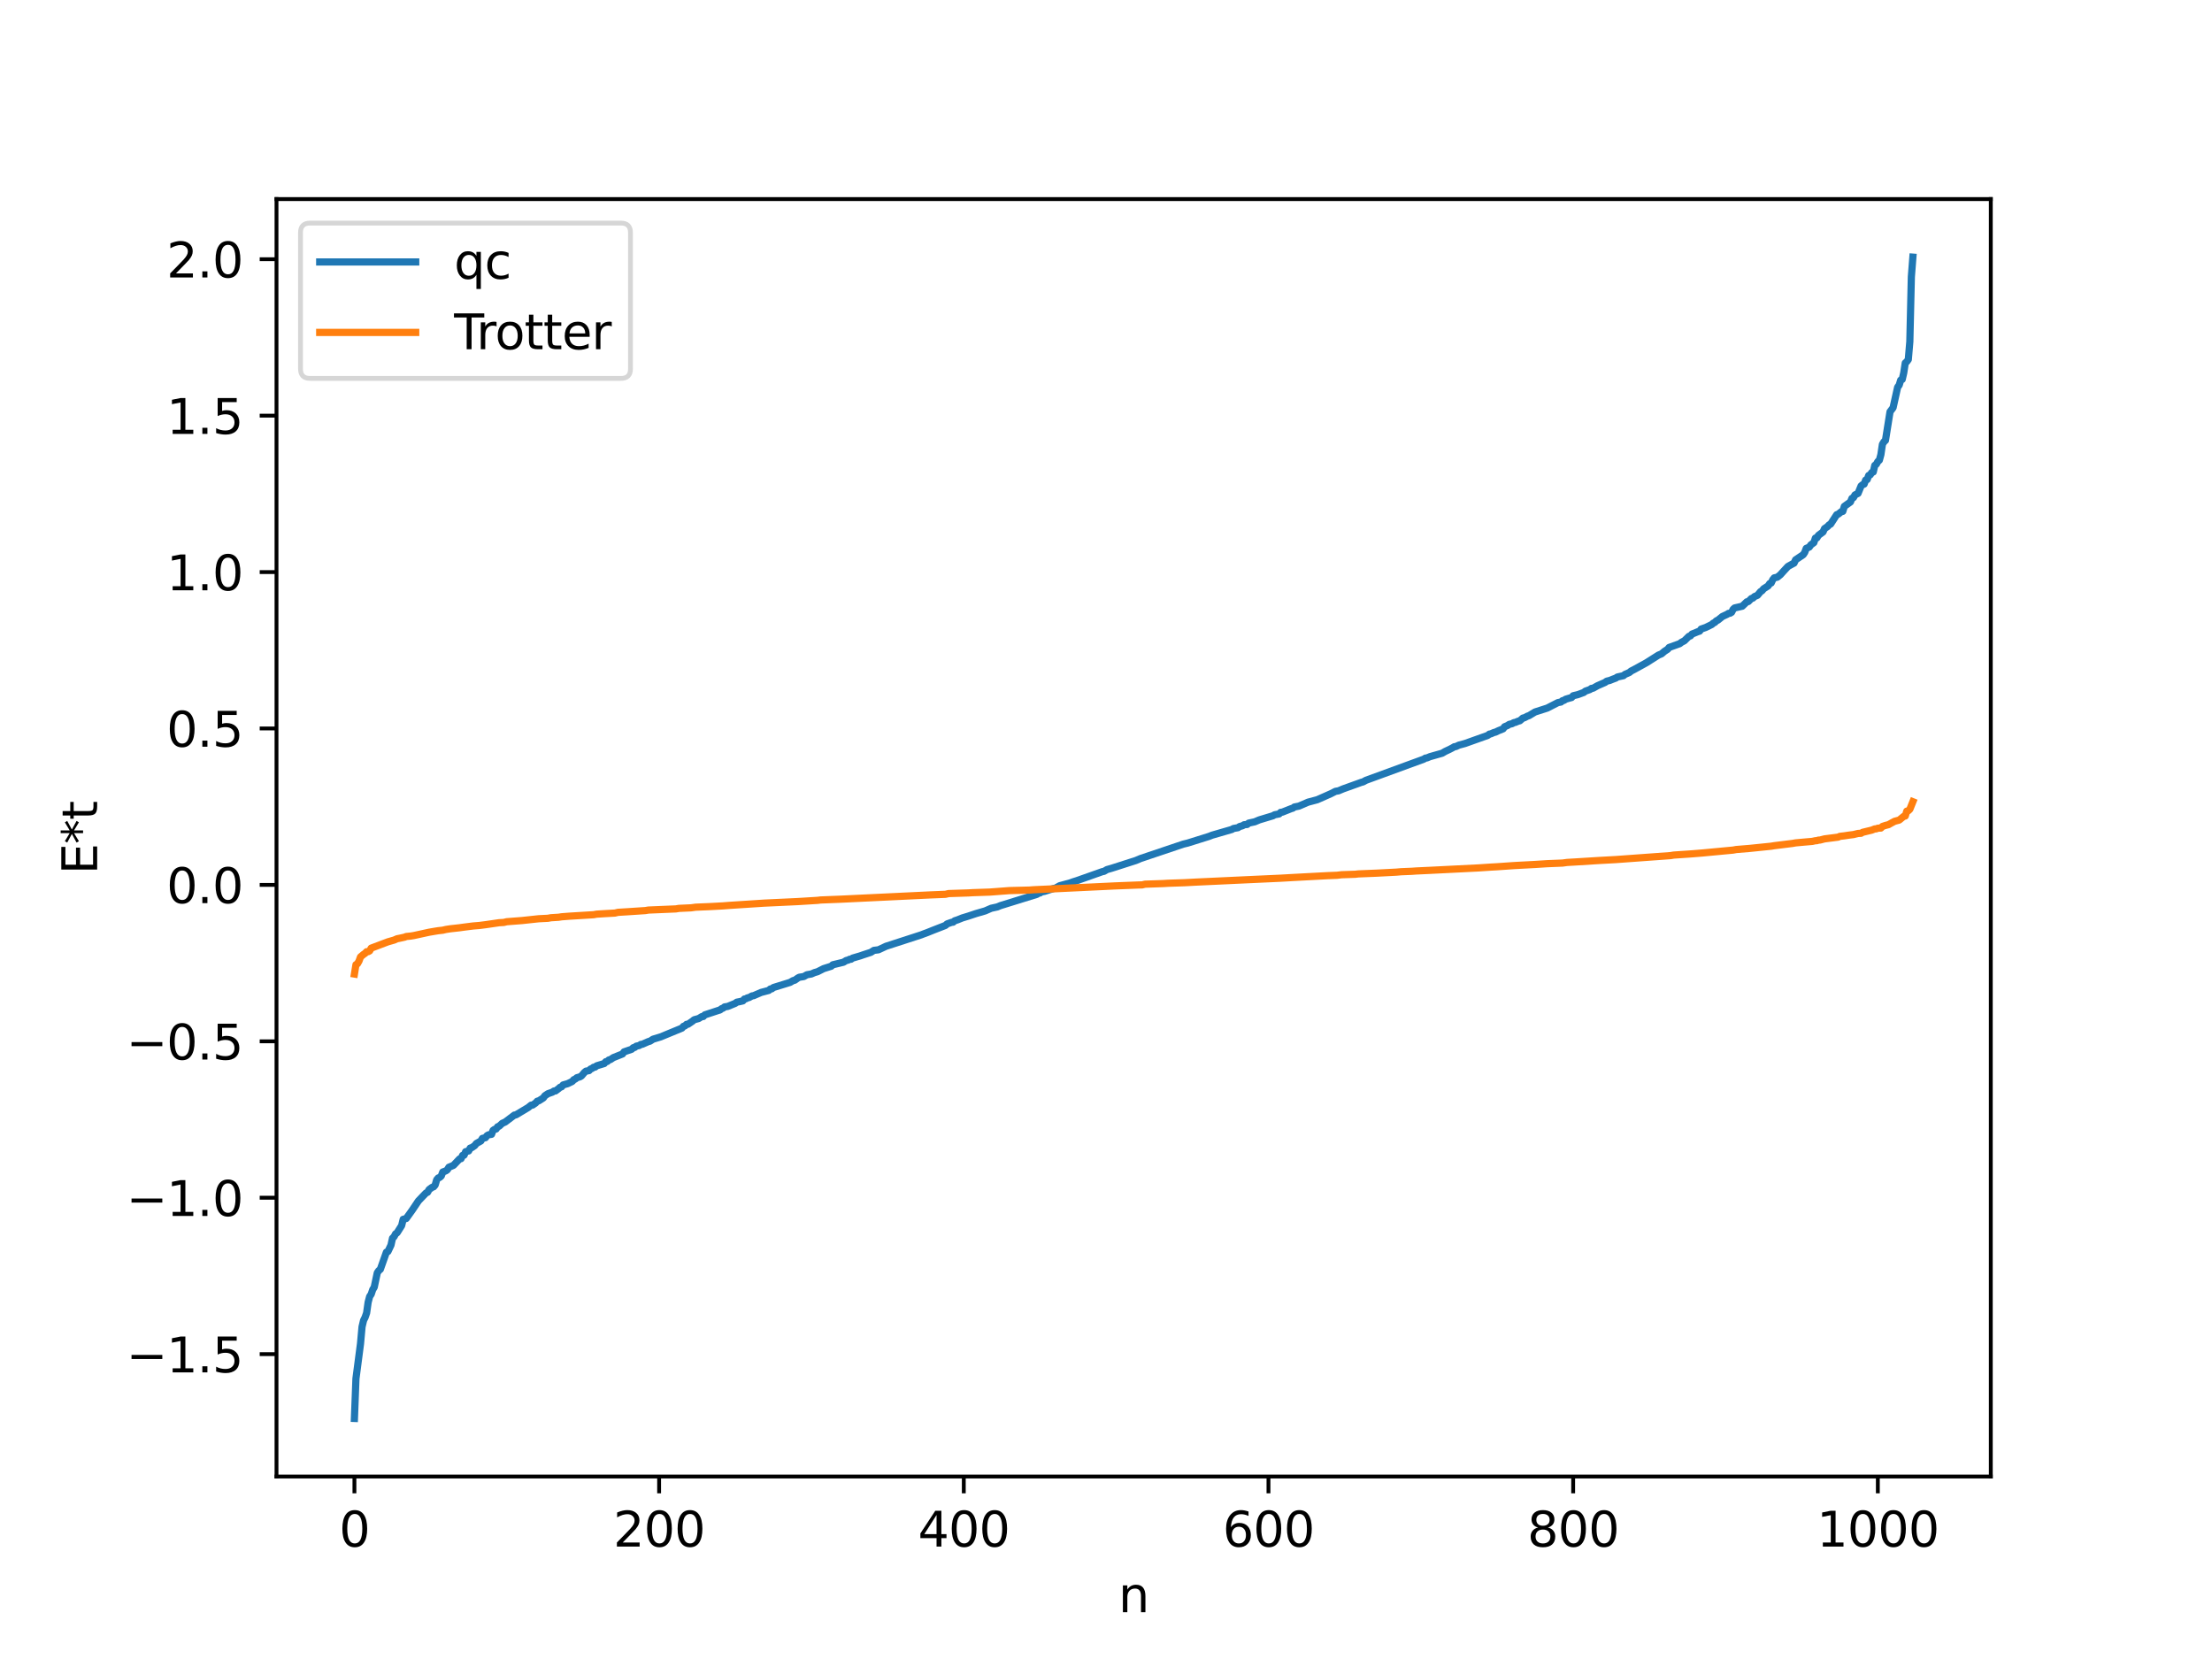 <?xml version="1.0" encoding="utf-8" standalone="no"?>
<!DOCTYPE svg PUBLIC "-//W3C//DTD SVG 1.1//EN"
  "http://www.w3.org/Graphics/SVG/1.1/DTD/svg11.dtd">
<svg xmlns:xlink="http://www.w3.org/1999/xlink" width="460.8pt" height="345.6pt" viewBox="0 0 460.8 345.6" xmlns="http://www.w3.org/2000/svg" version="1.1">
 <defs>
  <style type="text/css">*{stroke-linejoin: round; stroke-linecap: butt}</style>
 </defs>
 <g id="figure_1">
  <g id="patch_1">
   <path d="M 0 345.6 
L 460.8 345.6 
L 460.8 0 
L 0 0 
z
" style="fill: #ffffff"/>
  </g>
  <g id="axes_1">
   <g id="patch_2">
    <path d="M 57.6 307.584 
L 414.72 307.584 
L 414.72 41.472 
L 57.6 41.472 
z
" style="fill: #ffffff"/>
   </g>
   <g id="matplotlib.axis_1">
    <g id="xtick_1">
     <g id="line2d_1">
      <defs>
       <path id="me6a1ad33e8" d="M 0 0 
L 0 3.5 
" style="stroke: #000000; stroke-width: 0.8"/>
      </defs>
      <g>
       <use xlink:href="#me6a1ad33e8" x="73.833" y="307.584" style="stroke: #000000; stroke-width: 0.8"/>
      </g>
     </g>
     <g id="text_1">
      <!-- 0 -->
      <g transform="translate(70.651 322.182) scale(0.1 -0.1)">
       <defs>
        <path id="DejaVuSans-30" d="M 2034 4250 
Q 1547 4250 1301 3770 
Q 1056 3291 1056 2328 
Q 1056 1369 1301 889 
Q 1547 409 2034 409 
Q 2525 409 2770 889 
Q 3016 1369 3016 2328 
Q 3016 3291 2770 3770 
Q 2525 4250 2034 4250 
z
M 2034 4750 
Q 2819 4750 3233 4129 
Q 3647 3509 3647 2328 
Q 3647 1150 3233 529 
Q 2819 -91 2034 -91 
Q 1250 -91 836 529 
Q 422 1150 422 2328 
Q 422 3509 836 4129 
Q 1250 4750 2034 4750 
z
" transform="scale(0.016)"/>
       </defs>
       <use xlink:href="#DejaVuSans-30"/>
      </g>
     </g>
    </g>
    <g id="xtick_2">
     <g id="line2d_2">
      <g>
       <use xlink:href="#me6a1ad33e8" x="137.304" y="307.584" style="stroke: #000000; stroke-width: 0.8"/>
      </g>
     </g>
     <g id="text_2">
      <!-- 200 -->
      <g transform="translate(127.76 322.182) scale(0.1 -0.1)">
       <defs>
        <path id="DejaVuSans-32" d="M 1228 531 
L 3431 531 
L 3431 0 
L 469 0 
L 469 531 
Q 828 903 1448 1529 
Q 2069 2156 2228 2338 
Q 2531 2678 2651 2914 
Q 2772 3150 2772 3378 
Q 2772 3750 2511 3984 
Q 2250 4219 1831 4219 
Q 1534 4219 1204 4116 
Q 875 4013 500 3803 
L 500 4441 
Q 881 4594 1212 4672 
Q 1544 4750 1819 4750 
Q 2544 4750 2975 4387 
Q 3406 4025 3406 3419 
Q 3406 3131 3298 2873 
Q 3191 2616 2906 2266 
Q 2828 2175 2409 1742 
Q 1991 1309 1228 531 
z
" transform="scale(0.016)"/>
       </defs>
       <use xlink:href="#DejaVuSans-32"/>
       <use xlink:href="#DejaVuSans-30" x="63.623"/>
       <use xlink:href="#DejaVuSans-30" x="127.246"/>
      </g>
     </g>
    </g>
    <g id="xtick_3">
     <g id="line2d_3">
      <g>
       <use xlink:href="#me6a1ad33e8" x="200.775" y="307.584" style="stroke: #000000; stroke-width: 0.8"/>
      </g>
     </g>
     <g id="text_3">
      <!-- 400 -->
      <g transform="translate(191.231 322.182) scale(0.1 -0.1)">
       <defs>
        <path id="DejaVuSans-34" d="M 2419 4116 
L 825 1625 
L 2419 1625 
L 2419 4116 
z
M 2253 4666 
L 3047 4666 
L 3047 1625 
L 3713 1625 
L 3713 1100 
L 3047 1100 
L 3047 0 
L 2419 0 
L 2419 1100 
L 313 1100 
L 313 1709 
L 2253 4666 
z
" transform="scale(0.016)"/>
       </defs>
       <use xlink:href="#DejaVuSans-34"/>
       <use xlink:href="#DejaVuSans-30" x="63.623"/>
       <use xlink:href="#DejaVuSans-30" x="127.246"/>
      </g>
     </g>
    </g>
    <g id="xtick_4">
     <g id="line2d_4">
      <g>
       <use xlink:href="#me6a1ad33e8" x="264.246" y="307.584" style="stroke: #000000; stroke-width: 0.8"/>
      </g>
     </g>
     <g id="text_4">
      <!-- 600 -->
      <g transform="translate(254.702 322.182) scale(0.1 -0.1)">
       <defs>
        <path id="DejaVuSans-36" d="M 2113 2584 
Q 1688 2584 1439 2293 
Q 1191 2003 1191 1497 
Q 1191 994 1439 701 
Q 1688 409 2113 409 
Q 2538 409 2786 701 
Q 3034 994 3034 1497 
Q 3034 2003 2786 2293 
Q 2538 2584 2113 2584 
z
M 3366 4563 
L 3366 3988 
Q 3128 4100 2886 4159 
Q 2644 4219 2406 4219 
Q 1781 4219 1451 3797 
Q 1122 3375 1075 2522 
Q 1259 2794 1537 2939 
Q 1816 3084 2150 3084 
Q 2853 3084 3261 2657 
Q 3669 2231 3669 1497 
Q 3669 778 3244 343 
Q 2819 -91 2113 -91 
Q 1303 -91 875 529 
Q 447 1150 447 2328 
Q 447 3434 972 4092 
Q 1497 4750 2381 4750 
Q 2619 4750 2861 4703 
Q 3103 4656 3366 4563 
z
" transform="scale(0.016)"/>
       </defs>
       <use xlink:href="#DejaVuSans-36"/>
       <use xlink:href="#DejaVuSans-30" x="63.623"/>
       <use xlink:href="#DejaVuSans-30" x="127.246"/>
      </g>
     </g>
    </g>
    <g id="xtick_5">
     <g id="line2d_5">
      <g>
       <use xlink:href="#me6a1ad33e8" x="327.717" y="307.584" style="stroke: #000000; stroke-width: 0.8"/>
      </g>
     </g>
     <g id="text_5">
      <!-- 800 -->
      <g transform="translate(318.173 322.182) scale(0.1 -0.1)">
       <defs>
        <path id="DejaVuSans-38" d="M 2034 2216 
Q 1584 2216 1326 1975 
Q 1069 1734 1069 1313 
Q 1069 891 1326 650 
Q 1584 409 2034 409 
Q 2484 409 2743 651 
Q 3003 894 3003 1313 
Q 3003 1734 2745 1975 
Q 2488 2216 2034 2216 
z
M 1403 2484 
Q 997 2584 770 2862 
Q 544 3141 544 3541 
Q 544 4100 942 4425 
Q 1341 4750 2034 4750 
Q 2731 4750 3128 4425 
Q 3525 4100 3525 3541 
Q 3525 3141 3298 2862 
Q 3072 2584 2669 2484 
Q 3125 2378 3379 2068 
Q 3634 1759 3634 1313 
Q 3634 634 3220 271 
Q 2806 -91 2034 -91 
Q 1263 -91 848 271 
Q 434 634 434 1313 
Q 434 1759 690 2068 
Q 947 2378 1403 2484 
z
M 1172 3481 
Q 1172 3119 1398 2916 
Q 1625 2713 2034 2713 
Q 2441 2713 2670 2916 
Q 2900 3119 2900 3481 
Q 2900 3844 2670 4047 
Q 2441 4250 2034 4250 
Q 1625 4250 1398 4047 
Q 1172 3844 1172 3481 
z
" transform="scale(0.016)"/>
       </defs>
       <use xlink:href="#DejaVuSans-38"/>
       <use xlink:href="#DejaVuSans-30" x="63.623"/>
       <use xlink:href="#DejaVuSans-30" x="127.246"/>
      </g>
     </g>
    </g>
    <g id="xtick_6">
     <g id="line2d_6">
      <g>
       <use xlink:href="#me6a1ad33e8" x="391.188" y="307.584" style="stroke: #000000; stroke-width: 0.8"/>
      </g>
     </g>
     <g id="text_6">
      <!-- 1000 -->
      <g transform="translate(378.463 322.182) scale(0.1 -0.1)">
       <defs>
        <path id="DejaVuSans-31" d="M 794 531 
L 1825 531 
L 1825 4091 
L 703 3866 
L 703 4441 
L 1819 4666 
L 2450 4666 
L 2450 531 
L 3481 531 
L 3481 0 
L 794 0 
L 794 531 
z
" transform="scale(0.016)"/>
       </defs>
       <use xlink:href="#DejaVuSans-31"/>
       <use xlink:href="#DejaVuSans-30" x="63.623"/>
       <use xlink:href="#DejaVuSans-30" x="127.246"/>
       <use xlink:href="#DejaVuSans-30" x="190.869"/>
      </g>
     </g>
    </g>
    <g id="text_7">
     <!-- n -->
     <g transform="translate(232.991 335.861) scale(0.1 -0.1)">
      <defs>
       <path id="DejaVuSans-6e" d="M 3513 2113 
L 3513 0 
L 2938 0 
L 2938 2094 
Q 2938 2591 2744 2837 
Q 2550 3084 2163 3084 
Q 1697 3084 1428 2787 
Q 1159 2491 1159 1978 
L 1159 0 
L 581 0 
L 581 3500 
L 1159 3500 
L 1159 2956 
Q 1366 3272 1645 3428 
Q 1925 3584 2291 3584 
Q 2894 3584 3203 3211 
Q 3513 2838 3513 2113 
z
" transform="scale(0.016)"/>
      </defs>
      <use xlink:href="#DejaVuSans-6e"/>
     </g>
    </g>
   </g>
   <g id="matplotlib.axis_2">
    <g id="ytick_1">
     <g id="line2d_7">
      <defs>
       <path id="md2bf1266c9" d="M 0 0 
L -3.5 0 
" style="stroke: #000000; stroke-width: 0.8"/>
      </defs>
      <g>
       <use xlink:href="#md2bf1266c9" x="57.6" y="282.092" style="stroke: #000000; stroke-width: 0.8"/>
      </g>
     </g>
     <g id="text_8">
      <!-- −1.5 -->
      <g transform="translate(26.317 285.891) scale(0.1 -0.1)">
       <defs>
        <path id="DejaVuSans-2212" d="M 678 2272 
L 4684 2272 
L 4684 1741 
L 678 1741 
L 678 2272 
z
" transform="scale(0.016)"/>
        <path id="DejaVuSans-2e" d="M 684 794 
L 1344 794 
L 1344 0 
L 684 0 
L 684 794 
z
" transform="scale(0.016)"/>
        <path id="DejaVuSans-35" d="M 691 4666 
L 3169 4666 
L 3169 4134 
L 1269 4134 
L 1269 2991 
Q 1406 3038 1543 3061 
Q 1681 3084 1819 3084 
Q 2600 3084 3056 2656 
Q 3513 2228 3513 1497 
Q 3513 744 3044 326 
Q 2575 -91 1722 -91 
Q 1428 -91 1123 -41 
Q 819 9 494 109 
L 494 744 
Q 775 591 1075 516 
Q 1375 441 1709 441 
Q 2250 441 2565 725 
Q 2881 1009 2881 1497 
Q 2881 1984 2565 2268 
Q 2250 2553 1709 2553 
Q 1456 2553 1204 2497 
Q 953 2441 691 2322 
L 691 4666 
z
" transform="scale(0.016)"/>
       </defs>
       <use xlink:href="#DejaVuSans-2212"/>
       <use xlink:href="#DejaVuSans-31" x="83.789"/>
       <use xlink:href="#DejaVuSans-2e" x="147.412"/>
       <use xlink:href="#DejaVuSans-35" x="179.199"/>
      </g>
     </g>
    </g>
    <g id="ytick_2">
     <g id="line2d_8">
      <g>
       <use xlink:href="#md2bf1266c9" x="57.6" y="249.508" style="stroke: #000000; stroke-width: 0.8"/>
      </g>
     </g>
     <g id="text_9">
      <!-- −1.0 -->
      <g transform="translate(26.317 253.307) scale(0.1 -0.1)">
       <use xlink:href="#DejaVuSans-2212"/>
       <use xlink:href="#DejaVuSans-31" x="83.789"/>
       <use xlink:href="#DejaVuSans-2e" x="147.412"/>
       <use xlink:href="#DejaVuSans-30" x="179.199"/>
      </g>
     </g>
    </g>
    <g id="ytick_3">
     <g id="line2d_9">
      <g>
       <use xlink:href="#md2bf1266c9" x="57.6" y="216.923" style="stroke: #000000; stroke-width: 0.8"/>
      </g>
     </g>
     <g id="text_10">
      <!-- −0.5 -->
      <g transform="translate(26.317 220.722) scale(0.1 -0.1)">
       <use xlink:href="#DejaVuSans-2212"/>
       <use xlink:href="#DejaVuSans-30" x="83.789"/>
       <use xlink:href="#DejaVuSans-2e" x="147.412"/>
       <use xlink:href="#DejaVuSans-35" x="179.199"/>
      </g>
     </g>
    </g>
    <g id="ytick_4">
     <g id="line2d_10">
      <g>
       <use xlink:href="#md2bf1266c9" x="57.6" y="184.339" style="stroke: #000000; stroke-width: 0.8"/>
      </g>
     </g>
     <g id="text_11">
      <!-- 0.0 -->
      <g transform="translate(34.697 188.138) scale(0.1 -0.1)">
       <use xlink:href="#DejaVuSans-30"/>
       <use xlink:href="#DejaVuSans-2e" x="63.623"/>
       <use xlink:href="#DejaVuSans-30" x="95.41"/>
      </g>
     </g>
    </g>
    <g id="ytick_5">
     <g id="line2d_11">
      <g>
       <use xlink:href="#md2bf1266c9" x="57.6" y="151.754" style="stroke: #000000; stroke-width: 0.8"/>
      </g>
     </g>
     <g id="text_12">
      <!-- 0.5 -->
      <g transform="translate(34.697 155.553) scale(0.1 -0.1)">
       <use xlink:href="#DejaVuSans-30"/>
       <use xlink:href="#DejaVuSans-2e" x="63.623"/>
       <use xlink:href="#DejaVuSans-35" x="95.41"/>
      </g>
     </g>
    </g>
    <g id="ytick_6">
     <g id="line2d_12">
      <g>
       <use xlink:href="#md2bf1266c9" x="57.6" y="119.17" style="stroke: #000000; stroke-width: 0.8"/>
      </g>
     </g>
     <g id="text_13">
      <!-- 1.0 -->
      <g transform="translate(34.697 122.969) scale(0.1 -0.1)">
       <use xlink:href="#DejaVuSans-31"/>
       <use xlink:href="#DejaVuSans-2e" x="63.623"/>
       <use xlink:href="#DejaVuSans-30" x="95.41"/>
      </g>
     </g>
    </g>
    <g id="ytick_7">
     <g id="line2d_13">
      <g>
       <use xlink:href="#md2bf1266c9" x="57.6" y="86.585" style="stroke: #000000; stroke-width: 0.8"/>
      </g>
     </g>
     <g id="text_14">
      <!-- 1.5 -->
      <g transform="translate(34.697 90.385) scale(0.1 -0.1)">
       <use xlink:href="#DejaVuSans-31"/>
       <use xlink:href="#DejaVuSans-2e" x="63.623"/>
       <use xlink:href="#DejaVuSans-35" x="95.41"/>
      </g>
     </g>
    </g>
    <g id="ytick_8">
     <g id="line2d_14">
      <g>
       <use xlink:href="#md2bf1266c9" x="57.6" y="54.001" style="stroke: #000000; stroke-width: 0.8"/>
      </g>
     </g>
     <g id="text_15">
      <!-- 2.0 -->
      <g transform="translate(34.697 57.8) scale(0.1 -0.1)">
       <use xlink:href="#DejaVuSans-32"/>
       <use xlink:href="#DejaVuSans-2e" x="63.623"/>
       <use xlink:href="#DejaVuSans-30" x="95.41"/>
      </g>
     </g>
    </g>
    <g id="text_16">
     <!-- E*t -->
     <g transform="translate(20.238 182.148) rotate(-90) scale(0.1 -0.1)">
      <defs>
       <path id="DejaVuSans-45" d="M 628 4666 
L 3578 4666 
L 3578 4134 
L 1259 4134 
L 1259 2753 
L 3481 2753 
L 3481 2222 
L 1259 2222 
L 1259 531 
L 3634 531 
L 3634 0 
L 628 0 
L 628 4666 
z
" transform="scale(0.016)"/>
       <path id="DejaVuSans-2a" d="M 3009 3897 
L 1888 3291 
L 3009 2681 
L 2828 2375 
L 1778 3009 
L 1778 1831 
L 1422 1831 
L 1422 3009 
L 372 2375 
L 191 2681 
L 1313 3291 
L 191 3897 
L 372 4206 
L 1422 3572 
L 1422 4750 
L 1778 4750 
L 1778 3572 
L 2828 4206 
L 3009 3897 
z
" transform="scale(0.016)"/>
       <path id="DejaVuSans-74" d="M 1172 4494 
L 1172 3500 
L 2356 3500 
L 2356 3053 
L 1172 3053 
L 1172 1153 
Q 1172 725 1289 603 
Q 1406 481 1766 481 
L 2356 481 
L 2356 0 
L 1766 0 
Q 1100 0 847 248 
Q 594 497 594 1153 
L 594 3053 
L 172 3053 
L 172 3500 
L 594 3500 
L 594 4494 
L 1172 4494 
z
" transform="scale(0.016)"/>
      </defs>
      <use xlink:href="#DejaVuSans-45"/>
      <use xlink:href="#DejaVuSans-2a" x="63.184"/>
      <use xlink:href="#DejaVuSans-74" x="113.184"/>
     </g>
    </g>
   </g>
   <g id="line2d_15">
    <path d="M 73.833 295.488 
L 74.15 287.198 
L 75.102 279.908 
L 75.42 276.393 
L 75.737 275.061 
L 76.054 274.428 
L 76.372 273.515 
L 76.689 271.292 
L 77.006 270.085 
L 77.324 269.618 
L 77.641 268.664 
L 77.958 268.152 
L 78.593 265.15 
L 78.91 264.69 
L 79.228 264.429 
L 80.497 260.843 
L 80.815 260.715 
L 81.449 259.375 
L 81.767 257.944 
L 82.084 257.639 
L 82.401 257.039 
L 82.719 256.818 
L 83.671 255.31 
L 83.988 254.002 
L 84.623 253.84 
L 85.892 252.069 
L 87.162 250.175 
L 88.114 249.177 
L 88.748 248.519 
L 89.066 248.377 
L 89.383 247.808 
L 90.018 247.342 
L 90.335 247.231 
L 90.653 246.857 
L 90.97 245.763 
L 91.287 245.397 
L 91.605 245.273 
L 91.922 244.978 
L 92.239 244.15 
L 92.874 243.912 
L 93.191 243.688 
L 93.509 243.156 
L 94.461 242.767 
L 95.73 241.429 
L 96.048 241.371 
L 96.365 240.69 
L 96.682 240.642 
L 97 239.911 
L 97.634 239.761 
L 97.952 239.163 
L 98.269 239.079 
L 98.904 238.643 
L 99.221 238.217 
L 99.856 237.863 
L 100.173 237.687 
L 100.491 237.145 
L 101.125 237.009 
L 101.443 236.586 
L 101.76 236.402 
L 102.395 236.3 
L 102.712 235.483 
L 103.029 235.258 
L 103.347 235.196 
L 103.664 234.725 
L 103.981 234.613 
L 104.616 234.017 
L 105.251 233.729 
L 107.155 232.291 
L 107.472 232.251 
L 110.011 230.731 
L 110.646 230.224 
L 110.963 230.203 
L 111.598 229.758 
L 111.915 229.401 
L 112.233 229.324 
L 113.185 228.721 
L 113.502 228.268 
L 114.137 227.843 
L 115.089 227.509 
L 115.406 227.279 
L 115.724 227.259 
L 116.358 226.788 
L 116.676 226.494 
L 116.993 226.405 
L 117.31 226.013 
L 118.262 225.745 
L 119.215 225.284 
L 119.532 224.912 
L 119.849 224.788 
L 120.167 224.508 
L 120.801 224.328 
L 121.119 224.143 
L 121.753 223.401 
L 122.071 223.139 
L 122.705 223.031 
L 123.023 222.694 
L 123.34 222.578 
L 123.658 222.325 
L 123.975 222.295 
L 124.292 222.029 
L 125.879 221.551 
L 126.196 221.17 
L 126.514 221.123 
L 126.831 220.808 
L 127.148 220.737 
L 127.783 220.314 
L 129.687 219.557 
L 130.005 219.119 
L 131.591 218.58 
L 131.909 218.259 
L 132.226 218.198 
L 132.543 217.936 
L 133.178 217.797 
L 133.496 217.574 
L 133.813 217.538 
L 135.082 216.976 
L 135.4 216.9 
L 136.034 216.486 
L 137.621 216.004 
L 142.064 214.174 
L 142.381 213.797 
L 142.699 213.703 
L 143.016 213.389 
L 143.334 213.36 
L 144.286 212.709 
L 144.603 212.435 
L 145.555 212.174 
L 146.19 211.781 
L 146.507 211.759 
L 146.824 211.417 
L 149.681 210.481 
L 149.998 210.393 
L 150.315 210.118 
L 150.633 210.018 
L 150.95 209.757 
L 151.585 209.662 
L 153.172 209.015 
L 153.489 208.773 
L 154.124 208.651 
L 154.758 208.499 
L 155.076 208.114 
L 155.393 208.066 
L 155.71 207.866 
L 156.028 207.82 
L 156.662 207.462 
L 156.98 207.424 
L 158.567 206.738 
L 160.153 206.322 
L 160.471 206.023 
L 160.788 205.989 
L 161.105 205.724 
L 164.596 204.645 
L 165.231 204.268 
L 165.548 204.21 
L 166.183 203.757 
L 166.5 203.581 
L 167.453 203.43 
L 168.087 203.063 
L 169.039 202.892 
L 169.674 202.608 
L 170.309 202.426 
L 171.578 201.782 
L 173.165 201.284 
L 173.482 200.984 
L 175.704 200.449 
L 176.339 200.062 
L 176.656 200.028 
L 176.973 199.835 
L 177.291 199.822 
L 177.608 199.593 
L 179.195 199.127 
L 179.829 198.905 
L 181.416 198.386 
L 182.051 197.98 
L 183.003 197.862 
L 184.59 197.119 
L 186.494 196.504 
L 191.889 194.754 
L 192.524 194.506 
L 193.158 194.275 
L 194.428 193.764 
L 196.967 192.776 
L 197.284 192.47 
L 198.236 192.139 
L 198.553 192.101 
L 198.871 191.82 
L 199.505 191.612 
L 200.458 191.227 
L 201.727 190.84 
L 203.314 190.312 
L 205.218 189.761 
L 206.487 189.208 
L 207.757 188.929 
L 208.391 188.662 
L 216.008 186.305 
L 216.325 186.074 
L 216.643 186.027 
L 216.96 185.807 
L 217.595 185.687 
L 219.499 185.084 
L 219.816 185.035 
L 220.768 184.508 
L 221.403 184.339 
L 222.99 183.902 
L 223.624 183.673 
L 224.259 183.478 
L 229.654 181.573 
L 229.972 181.519 
L 230.606 181.149 
L 231.558 180.879 
L 236.636 179.253 
L 237.588 178.848 
L 246.474 175.856 
L 247.426 175.624 
L 251.869 174.234 
L 252.504 173.983 
L 256.629 172.788 
L 256.947 172.589 
L 257.899 172.424 
L 258.216 172.188 
L 258.851 172.017 
L 259.168 171.808 
L 259.803 171.753 
L 260.12 171.47 
L 261.39 171.196 
L 262.342 170.795 
L 265.198 169.932 
L 265.515 169.738 
L 266.467 169.555 
L 266.785 169.225 
L 267.102 169.197 
L 269.006 168.444 
L 269.324 168.358 
L 269.641 168.115 
L 270.593 167.928 
L 272.497 167.106 
L 274.401 166.6 
L 275.036 166.321 
L 277.258 165.334 
L 278.21 164.849 
L 278.844 164.74 
L 279.796 164.338 
L 282.653 163.311 
L 283.605 162.967 
L 283.922 162.895 
L 284.557 162.55 
L 296.616 158.138 
L 296.934 157.929 
L 297.251 157.893 
L 297.886 157.628 
L 300.424 156.908 
L 301.059 156.535 
L 302.011 156.089 
L 302.646 155.755 
L 302.963 155.559 
L 303.281 155.525 
L 303.915 155.227 
L 305.185 154.886 
L 309.945 153.19 
L 310.262 152.928 
L 310.58 152.871 
L 311.215 152.589 
L 311.532 152.517 
L 312.167 152.211 
L 313.119 151.829 
L 313.436 151.393 
L 314.071 151.127 
L 314.388 150.9 
L 315.023 150.75 
L 315.34 150.54 
L 315.658 150.491 
L 316.292 150.227 
L 316.61 150.148 
L 317.244 149.59 
L 317.562 149.524 
L 318.196 149.187 
L 318.514 149.087 
L 319.783 148.319 
L 322.322 147.505 
L 324.543 146.365 
L 325.178 146.246 
L 325.496 145.967 
L 325.813 145.902 
L 326.13 145.673 
L 326.765 145.479 
L 327.4 145.306 
L 327.717 144.938 
L 328.669 144.711 
L 329.939 144.247 
L 330.256 143.98 
L 331.208 143.648 
L 331.525 143.407 
L 331.843 143.383 
L 332.795 142.846 
L 334.381 142.154 
L 334.699 141.902 
L 335.334 141.751 
L 335.968 141.493 
L 336.603 141.26 
L 336.92 141.034 
L 338.19 140.758 
L 338.507 140.491 
L 339.459 140.074 
L 339.777 139.796 
L 340.411 139.472 
L 342.95 138.079 
L 345.489 136.468 
L 346.124 136.205 
L 346.758 135.67 
L 347.393 135.261 
L 347.71 134.876 
L 349.932 134.081 
L 350.249 133.818 
L 350.884 133.486 
L 351.836 132.556 
L 352.153 132.47 
L 352.471 132.093 
L 353.74 131.574 
L 354.058 131.48 
L 354.375 131.043 
L 355.327 130.716 
L 356.596 130.095 
L 356.914 129.801 
L 357.231 129.664 
L 357.548 129.325 
L 357.866 129.188 
L 358.5 128.678 
L 358.818 128.419 
L 359.77 127.984 
L 360.087 127.776 
L 360.405 127.745 
L 360.722 127.552 
L 361.039 126.939 
L 361.357 126.646 
L 362.943 126.286 
L 363.896 125.37 
L 364.213 125.309 
L 364.848 124.679 
L 365.165 124.596 
L 365.482 124.281 
L 366.117 124.01 
L 366.752 123.245 
L 367.069 123.057 
L 367.386 122.659 
L 368.339 122.054 
L 368.656 121.567 
L 368.973 121.447 
L 369.291 120.771 
L 369.608 120.377 
L 370.243 120.241 
L 370.877 119.732 
L 371.512 119.024 
L 372.464 118 
L 373.416 117.467 
L 373.734 117.31 
L 374.051 116.624 
L 375.638 115.555 
L 375.955 115.078 
L 376.272 114.234 
L 376.907 113.969 
L 377.224 113.511 
L 377.859 113.045 
L 378.177 112.089 
L 378.494 112.05 
L 378.811 111.525 
L 379.763 110.818 
L 380.081 110.121 
L 380.715 109.691 
L 381.033 109.336 
L 381.35 109.179 
L 382.62 107.22 
L 382.937 107.107 
L 383.572 106.595 
L 383.889 106.53 
L 384.206 105.486 
L 385.476 104.573 
L 385.793 103.813 
L 386.11 103.662 
L 386.428 103.095 
L 387.062 102.785 
L 387.697 101.232 
L 388.015 100.968 
L 388.332 100.854 
L 388.649 100.007 
L 388.967 99.897 
L 389.284 99.048 
L 389.601 98.921 
L 389.919 98.438 
L 390.236 98.322 
L 390.553 96.948 
L 390.871 96.72 
L 391.188 96.143 
L 391.505 95.865 
L 391.823 94.705 
L 392.14 92.557 
L 392.458 92.032 
L 392.775 91.746 
L 393.727 85.777 
L 394.362 84.936 
L 395.314 80.65 
L 395.631 80.234 
L 395.948 79.184 
L 396.266 79.043 
L 396.583 77.673 
L 396.9 75.615 
L 397.218 75.339 
L 397.535 74.899 
L 397.853 71.152 
L 398.17 57.681 
L 398.487 53.568 
L 398.487 53.568 
" clip-path="url(#p951ae10479)" style="fill: none; stroke: #1f77b4; stroke-width: 1.5; stroke-linecap: square"/>
   </g>
   <g id="line2d_16">
    <path d="M 73.833 202.912 
L 74.15 200.957 
L 74.467 200.765 
L 74.785 200.21 
L 75.102 199.345 
L 75.737 198.81 
L 76.054 198.601 
L 76.372 198.255 
L 76.689 198.255 
L 77.006 198.083 
L 77.324 197.516 
L 80.815 196.199 
L 82.084 195.838 
L 82.719 195.561 
L 83.353 195.435 
L 84.305 195.225 
L 84.623 195.092 
L 85.575 194.997 
L 86.21 194.893 
L 87.479 194.617 
L 89.383 194.201 
L 90.653 193.985 
L 91.287 193.883 
L 92.239 193.778 
L 92.874 193.626 
L 93.826 193.48 
L 95.73 193.269 
L 96.682 193.136 
L 98.586 192.895 
L 99.856 192.793 
L 101.125 192.632 
L 103.981 192.218 
L 104.934 192.164 
L 105.568 192.011 
L 108.742 191.766 
L 112.233 191.392 
L 114.137 191.297 
L 114.772 191.181 
L 116.358 191.083 
L 116.993 190.983 
L 118.58 190.86 
L 123.658 190.55 
L 124.292 190.435 
L 125.879 190.334 
L 127.148 190.263 
L 128.1 190.209 
L 128.735 190.056 
L 130.639 189.941 
L 134.448 189.69 
L 135.082 189.58 
L 140.795 189.342 
L 141.429 189.233 
L 143.968 189.116 
L 144.92 188.985 
L 147.777 188.866 
L 150.633 188.712 
L 151.902 188.612 
L 159.201 188.139 
L 166.183 187.814 
L 170.309 187.561 
L 170.943 187.482 
L 175.069 187.321 
L 193.793 186.427 
L 196.967 186.299 
L 197.601 186.146 
L 201.727 186.013 
L 202.679 185.956 
L 206.17 185.838 
L 210.296 185.525 
L 214.421 185.421 
L 215.373 185.349 
L 218.229 185.218 
L 230.289 184.647 
L 232.193 184.555 
L 235.367 184.429 
L 237.271 184.354 
L 237.905 184.344 
L 238.54 184.191 
L 242.348 184.061 
L 243.3 184.001 
L 246.791 183.883 
L 249.013 183.764 
L 259.803 183.262 
L 266.785 182.944 
L 269.324 182.801 
L 276.623 182.411 
L 278.527 182.337 
L 279.479 182.223 
L 282.335 182.125 
L 282.97 182.05 
L 286.778 181.896 
L 290.904 181.682 
L 291.856 181.597 
L 294.077 181.507 
L 295.029 181.439 
L 297.886 181.307 
L 308.041 180.801 
L 310.58 180.632 
L 311.849 180.562 
L 315.34 180.319 
L 316.292 180.267 
L 319.783 180.082 
L 322.322 179.919 
L 325.496 179.792 
L 326.448 179.662 
L 328.352 179.552 
L 333.112 179.255 
L 336.603 179.064 
L 348.028 178.235 
L 348.662 178.127 
L 352.153 177.891 
L 353.74 177.766 
L 354.692 177.687 
L 361.039 177.088 
L 361.674 176.971 
L 364.53 176.735 
L 368.973 176.28 
L 369.608 176.172 
L 373.416 175.701 
L 374.051 175.587 
L 375.638 175.441 
L 377.542 175.276 
L 378.177 175.135 
L 378.494 175.133 
L 378.811 175.003 
L 379.129 175.001 
L 380.081 174.754 
L 382.937 174.388 
L 383.254 174.23 
L 384.206 174.12 
L 385.158 173.975 
L 386.11 173.856 
L 387.062 173.623 
L 387.697 173.587 
L 388.015 173.387 
L 389.919 172.928 
L 390.553 172.673 
L 390.871 172.668 
L 391.188 172.524 
L 391.823 172.501 
L 392.14 172.165 
L 392.775 171.951 
L 393.41 171.791 
L 394.044 171.432 
L 394.679 171.093 
L 395.314 170.924 
L 395.631 170.844 
L 396.583 170.065 
L 396.9 169.996 
L 397.218 168.969 
L 397.535 168.889 
L 397.853 168.592 
L 398.487 167.014 
L 398.487 167.014 
" clip-path="url(#p951ae10479)" style="fill: none; stroke: #ff7f0e; stroke-width: 1.5; stroke-linecap: square"/>
   </g>
   <g id="patch_3">
    <path d="M 57.6 307.584 
L 57.6 41.472 
" style="fill: none; stroke: #000000; stroke-width: 0.8; stroke-linejoin: miter; stroke-linecap: square"/>
   </g>
   <g id="patch_4">
    <path d="M 414.72 307.584 
L 414.72 41.472 
" style="fill: none; stroke: #000000; stroke-width: 0.8; stroke-linejoin: miter; stroke-linecap: square"/>
   </g>
   <g id="patch_5">
    <path d="M 57.6 307.584 
L 414.72 307.584 
" style="fill: none; stroke: #000000; stroke-width: 0.8; stroke-linejoin: miter; stroke-linecap: square"/>
   </g>
   <g id="patch_6">
    <path d="M 57.6 41.472 
L 414.72 41.472 
" style="fill: none; stroke: #000000; stroke-width: 0.8; stroke-linejoin: miter; stroke-linecap: square"/>
   </g>
   <g id="legend_1">
    <g id="patch_7">
     <path d="M 64.6 78.828 
L 129.342 78.828 
Q 131.342 78.828 131.342 76.828 
L 131.342 48.472 
Q 131.342 46.472 129.342 46.472 
L 64.6 46.472 
Q 62.6 46.472 62.6 48.472 
L 62.6 76.828 
Q 62.6 78.828 64.6 78.828 
z
" style="fill: #ffffff; opacity: 0.8; stroke: #cccccc; stroke-linejoin: miter"/>
    </g>
    <g id="line2d_17">
     <path d="M 66.6 54.57 
L 76.6 54.57 
L 86.6 54.57 
" style="fill: none; stroke: #1f77b4; stroke-width: 1.5; stroke-linecap: square"/>
    </g>
    <g id="text_17">
     <!-- qc -->
     <g transform="translate(94.6 58.07) scale(0.1 -0.1)">
      <defs>
       <path id="DejaVuSans-71" d="M 947 1747 
Q 947 1113 1208 752 
Q 1469 391 1925 391 
Q 2381 391 2643 752 
Q 2906 1113 2906 1747 
Q 2906 2381 2643 2742 
Q 2381 3103 1925 3103 
Q 1469 3103 1208 2742 
Q 947 2381 947 1747 
z
M 2906 525 
Q 2725 213 2448 61 
Q 2172 -91 1784 -91 
Q 1150 -91 751 415 
Q 353 922 353 1747 
Q 353 2572 751 3078 
Q 1150 3584 1784 3584 
Q 2172 3584 2448 3432 
Q 2725 3281 2906 2969 
L 2906 3500 
L 3481 3500 
L 3481 -1331 
L 2906 -1331 
L 2906 525 
z
" transform="scale(0.016)"/>
       <path id="DejaVuSans-63" d="M 3122 3366 
L 3122 2828 
Q 2878 2963 2633 3030 
Q 2388 3097 2138 3097 
Q 1578 3097 1268 2742 
Q 959 2388 959 1747 
Q 959 1106 1268 751 
Q 1578 397 2138 397 
Q 2388 397 2633 464 
Q 2878 531 3122 666 
L 3122 134 
Q 2881 22 2623 -34 
Q 2366 -91 2075 -91 
Q 1284 -91 818 406 
Q 353 903 353 1747 
Q 353 2603 823 3093 
Q 1294 3584 2113 3584 
Q 2378 3584 2631 3529 
Q 2884 3475 3122 3366 
z
" transform="scale(0.016)"/>
      </defs>
      <use xlink:href="#DejaVuSans-71"/>
      <use xlink:href="#DejaVuSans-63" x="63.477"/>
     </g>
    </g>
    <g id="line2d_18">
     <path d="M 66.6 69.249 
L 76.6 69.249 
L 86.6 69.249 
" style="fill: none; stroke: #ff7f0e; stroke-width: 1.5; stroke-linecap: square"/>
    </g>
    <g id="text_18">
     <!-- Trotter -->
     <g transform="translate(94.6 72.749) scale(0.1 -0.1)">
      <defs>
       <path id="DejaVuSans-54" d="M -19 4666 
L 3928 4666 
L 3928 4134 
L 2272 4134 
L 2272 0 
L 1638 0 
L 1638 4134 
L -19 4134 
L -19 4666 
z
" transform="scale(0.016)"/>
       <path id="DejaVuSans-72" d="M 2631 2963 
Q 2534 3019 2420 3045 
Q 2306 3072 2169 3072 
Q 1681 3072 1420 2755 
Q 1159 2438 1159 1844 
L 1159 0 
L 581 0 
L 581 3500 
L 1159 3500 
L 1159 2956 
Q 1341 3275 1631 3429 
Q 1922 3584 2338 3584 
Q 2397 3584 2469 3576 
Q 2541 3569 2628 3553 
L 2631 2963 
z
" transform="scale(0.016)"/>
       <path id="DejaVuSans-6f" d="M 1959 3097 
Q 1497 3097 1228 2736 
Q 959 2375 959 1747 
Q 959 1119 1226 758 
Q 1494 397 1959 397 
Q 2419 397 2687 759 
Q 2956 1122 2956 1747 
Q 2956 2369 2687 2733 
Q 2419 3097 1959 3097 
z
M 1959 3584 
Q 2709 3584 3137 3096 
Q 3566 2609 3566 1747 
Q 3566 888 3137 398 
Q 2709 -91 1959 -91 
Q 1206 -91 779 398 
Q 353 888 353 1747 
Q 353 2609 779 3096 
Q 1206 3584 1959 3584 
z
" transform="scale(0.016)"/>
       <path id="DejaVuSans-65" d="M 3597 1894 
L 3597 1613 
L 953 1613 
Q 991 1019 1311 708 
Q 1631 397 2203 397 
Q 2534 397 2845 478 
Q 3156 559 3463 722 
L 3463 178 
Q 3153 47 2828 -22 
Q 2503 -91 2169 -91 
Q 1331 -91 842 396 
Q 353 884 353 1716 
Q 353 2575 817 3079 
Q 1281 3584 2069 3584 
Q 2775 3584 3186 3129 
Q 3597 2675 3597 1894 
z
M 3022 2063 
Q 3016 2534 2758 2815 
Q 2500 3097 2075 3097 
Q 1594 3097 1305 2825 
Q 1016 2553 972 2059 
L 3022 2063 
z
" transform="scale(0.016)"/>
      </defs>
      <use xlink:href="#DejaVuSans-54"/>
      <use xlink:href="#DejaVuSans-72" x="46.334"/>
      <use xlink:href="#DejaVuSans-6f" x="85.197"/>
      <use xlink:href="#DejaVuSans-74" x="146.379"/>
      <use xlink:href="#DejaVuSans-74" x="185.588"/>
      <use xlink:href="#DejaVuSans-65" x="224.797"/>
      <use xlink:href="#DejaVuSans-72" x="286.32"/>
     </g>
    </g>
   </g>
  </g>
 </g>
 <defs>
  <clipPath id="p951ae10479">
   <rect x="57.6" y="41.472" width="357.12" height="266.112"/>
  </clipPath>
 </defs>
</svg>
